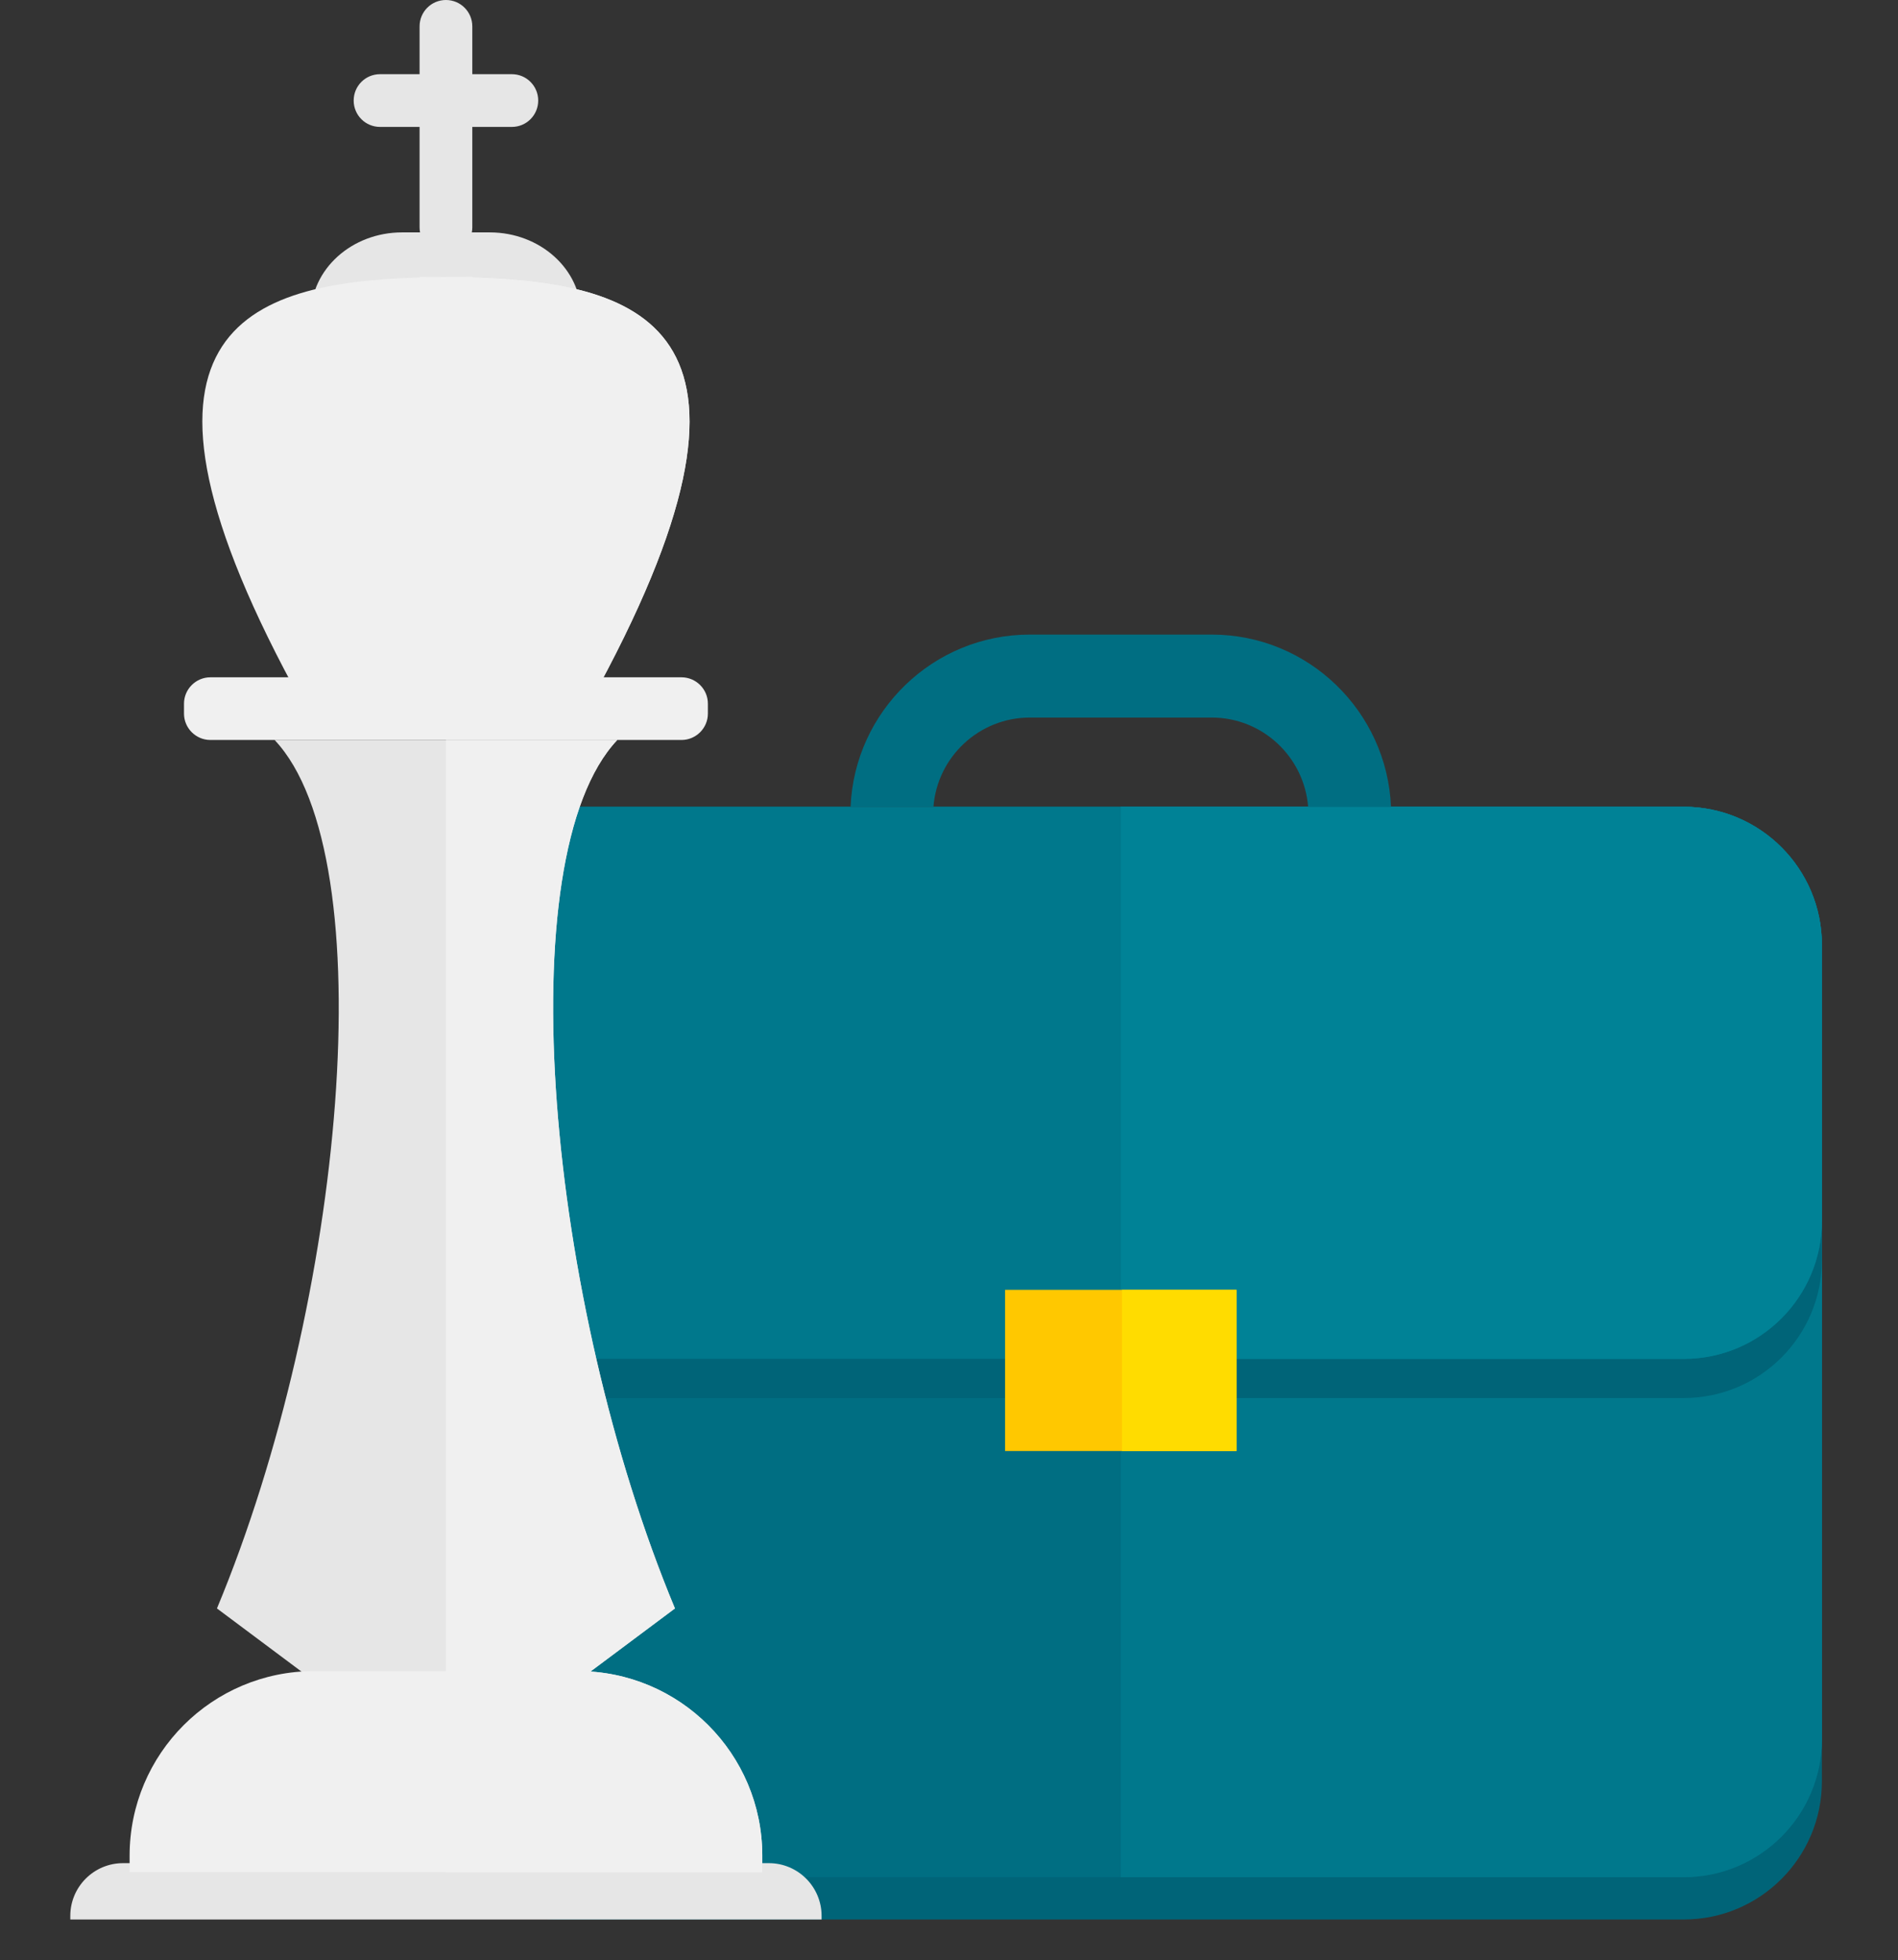 <svg version="1.2" baseProfile="tiny-ps" xmlns="http://www.w3.org/2000/svg" viewBox="0 0 216 223" width="216" height="223">
	<rect x="0" y="0" width="216" height="223" fill="#333333" stroke="none"/>
	<title>icon</title>
	<style>
		tspan { white-space:pre }
		.shp0 { fill: #006478 } 
		.shp1 { fill: #006e82 } 
		.shp2 { fill: #00788c } 
		.shp3 { fill: #008296 } 
		.shp4 { fill: #ffc800 } 
		.shp5 { fill: #ffdc00 } 
		.shp6 { fill: #e6e6e6 } 
		.shp7 { fill: #f0f0f0 } 
	</style>
	<g id="&lt;Group&gt;">
		<g id="&lt;Group&gt;">
			<g id="&lt;Group&gt;">
				<path id="&lt;Path&gt;" class="shp0" d="M207.34 202.66C207.34 211.35 200.3 218.39 191.62 218.39L63.47 218.39C54.79 218.39 47.75 211.35 47.75 202.66L47.75 112.32C47.75 103.64 54.79 96.6 63.47 96.6L191.62 96.6C200.3 96.6 207.34 103.64 207.34 112.32L207.34 202.66Z" />
			</g>
			<g id="&lt;Group&gt;">
				<path id="&lt;Path&gt;" class="shp1" d="M207.34 197.85C207.34 206.53 200.3 213.57 191.62 213.57L63.47 213.57C54.79 213.57 47.75 206.53 47.75 197.85L47.75 107.51C47.75 98.83 54.79 91.79 63.47 91.79L191.62 91.79C200.3 91.79 207.34 98.83 207.34 107.51L207.34 197.85Z" />
			</g>
			<g id="&lt;Group&gt;">
				<path id="&lt;Path&gt;" class="shp2" d="M207.34 138.88C207.34 147.57 200.3 154.61 191.62 154.61L63.47 154.61C54.79 154.61 47.75 147.57 47.75 138.88L47.75 107.51C47.75 98.83 54.79 91.79 63.47 91.79L191.62 91.79C200.3 91.79 207.34 98.83 207.34 107.51L207.34 138.88Z" />
			</g>
			<g id="&lt;Group&gt;">
				<path id="&lt;Path&gt;" class="shp2" d="M191.62 213.58C200.3 213.58 207.34 206.53 207.34 197.85L207.34 107.51C207.34 98.83 200.3 91.79 191.62 91.79L127.55 91.79L127.55 213.58L191.62 213.58Z" />
			</g>
			<g id="&lt;Group&gt;">
				<path id="&lt;Path&gt;" class="shp0" d="M191.62 154.61L63.47 154.61C54.79 154.61 47.75 147.57 47.75 138.88L47.75 143.34C47.75 152.02 54.79 159.06 63.47 159.06L191.62 159.06C200.3 159.06 207.34 152.02 207.34 143.34L207.34 138.88C207.34 147.57 200.3 154.61 191.62 154.61Z" />
			</g>
			<g id="&lt;Group&gt;">
				<path id="&lt;Path&gt;" class="shp3" d="M191.62 154.61C200.3 154.61 207.34 147.57 207.34 138.88L207.34 107.51C207.34 98.83 200.3 91.79 191.62 91.79L127.55 91.79L127.55 154.61L191.62 154.61Z" />
			</g>
			<g id="&lt;Group&gt;">
				<path id="&lt;Path&gt;" class="shp4" d="M140.72 165.09L114.38 165.09L114.38 146.75L140.72 146.75L140.72 165.09Z" />
			</g>
			<g id="&lt;Group&gt;">
				<path id="&lt;Path&gt;" class="shp5" d="M140.72 165.09L127.68 165.09L127.68 146.75L140.72 146.75L140.72 165.09Z" />
			</g>
			<g id="&lt;Group&gt;">
				<path id="&lt;Path&gt;" class="shp1" d="M106.23 91.79C106.67 86.12 111.42 81.64 117.2 81.64L137.9 81.64C143.68 81.64 148.42 86.12 148.87 91.79L158.3 91.79C157.84 80.92 148.88 72.2 137.9 72.2L117.2 72.2C106.21 72.2 97.25 80.92 96.8 91.79L106.23 91.79Z" />
			</g>
		</g>
		<g id="&lt;Group&gt;">
			<g id="&lt;Group&gt;">
				<path id="&lt;Path&gt;" class="shp6" d="M66.13 35.81L35.38 35.81C35.38 30.64 40.03 26.44 45.76 26.44L55.74 26.44C61.47 26.44 66.13 30.64 66.13 35.81Z" />
			</g>
			<g id="&lt;Group&gt;">
				<path id="&lt;Path&gt;" class="shp7" d="M53.75 31.57L53.75 31.5C52.75 31.5 51.75 31.51 50.75 31.52C49.75 31.51 48.75 31.5 47.75 31.5L47.75 31.57C28.21 32.17 10.79 37.35 34.44 80.06L47.75 80.06L53.75 80.06L67.06 80.06C90.71 37.35 73.29 32.17 53.75 31.57Z" />
			</g>
			<g id="&lt;Group&gt;">
				<path id="&lt;Path&gt;" class="shp7" d="M53.75 80.06L67.06 80.06C90.71 37.35 73.29 32.17 53.75 31.57L53.75 31.52L50.75 31.52L50.75 80.06L53.75 80.06Z" />
			</g>
			<g id="&lt;Group&gt;">
				<path id="&lt;Path&gt;" class="shp6" d="M70.25 84.19L53.75 84.19L47.75 84.19L31.25 84.19C43.81 97.5 39.22 148.13 24.69 183L38 192.94L47.75 192.94L53.75 192.94L63.5 192.94L76.81 183C62.28 148.13 57.69 97.5 70.25 84.19Z" />
			</g>
			<g id="&lt;Group&gt;">
				<path id="&lt;Path&gt;" class="shp6" d="M93.5 218.39L8 218.39L8 217.98C8 214.67 10.69 211.98 14 211.98L87.5 211.98C90.81 211.98 93.5 214.67 93.5 217.98L93.5 218.39Z" />
			</g>
			<g id="&lt;Group&gt;">
				<path id="&lt;Path&gt;" class="shp7" d="M86.75 213L14.75 213L14.75 211.13C14.75 199.53 24.15 190.13 35.75 190.13L65.75 190.13C77.35 190.13 86.75 199.53 86.75 211.13L86.75 213Z" />
			</g>
			<g id="&lt;Group&gt;">
				<path id="&lt;Path&gt;" class="shp7" d="M80.56 81.19C80.56 82.84 79.21 84.19 77.56 84.19L23.94 84.19C22.29 84.19 20.94 82.84 20.94 81.19L20.94 80.06C20.94 78.41 22.29 77.06 23.94 77.06L77.56 77.06C79.21 77.06 80.56 78.41 80.56 80.06L80.56 81.19Z" />
			</g>
			<g id="&lt;Group&gt;">
				<path id="&lt;Path&gt;" class="shp6" d="M50.75 28.88C49.09 28.88 47.75 27.53 47.75 25.87L47.75 3C47.75 1.34 49.09 0 50.75 0C52.41 0 53.75 1.34 53.75 3L53.75 25.87C53.75 27.53 52.41 28.88 50.75 28.88Z" />
			</g>
			<g id="&lt;Group&gt;">
				<path id="&lt;Path&gt;" class="shp6" d="M58.25 14.44L43.25 14.44C41.59 14.44 40.25 13.1 40.25 11.44C40.25 9.78 41.59 8.44 43.25 8.44L58.25 8.44C59.91 8.44 61.25 9.78 61.25 11.44C61.25 13.1 59.91 14.44 58.25 14.44Z" />
			</g>
			<g id="&lt;Group&gt;">
				<path id="&lt;Path&gt;" class="shp7" d="M53.75 192.94L63.5 192.94L76.81 183C62.28 148.13 57.69 97.5 70.25 84.19L53.75 84.19L50.75 84.19L50.75 192.94L53.75 192.94Z" />
			</g>
			<g id="&lt;Group&gt;">
				<path id="&lt;Path&gt;" class="shp7" d="M65.75 190.13L50.75 190.13L50.75 213L86.75 213L86.75 211.13C86.75 199.53 77.35 190.13 65.75 190.13Z" />
			</g>
		</g>
	</g>
</svg>